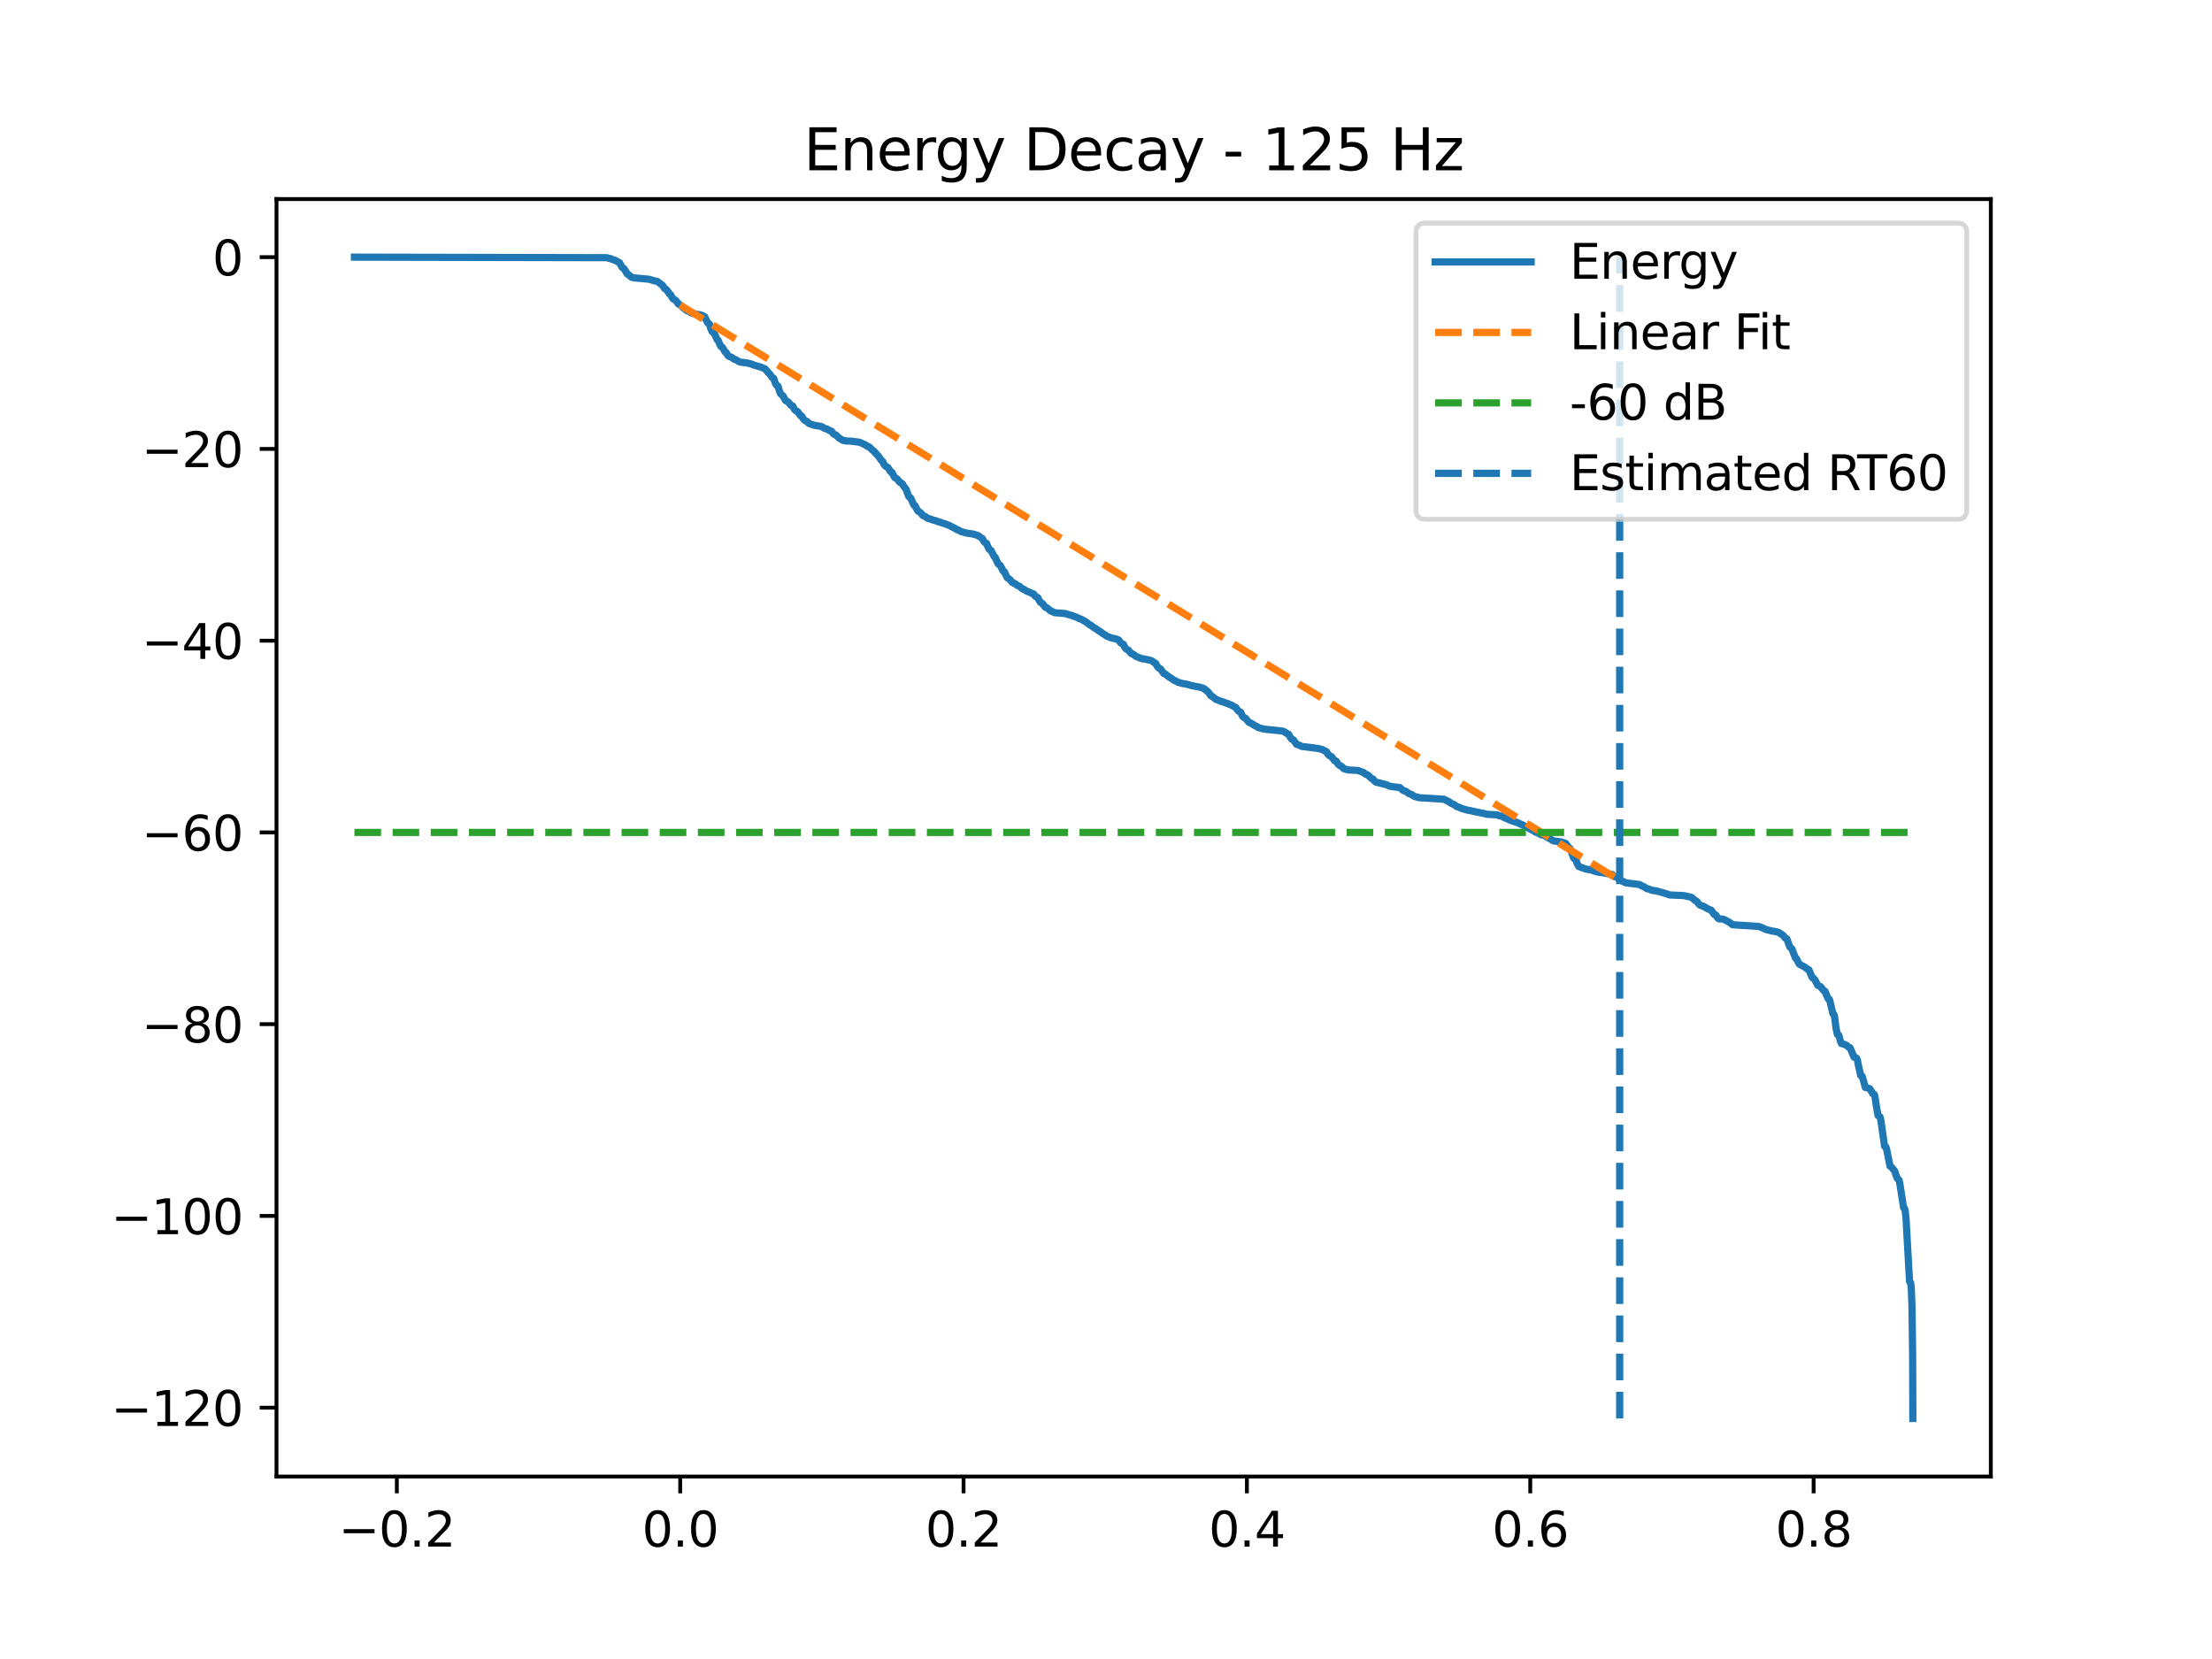 <?xml version="1.0" encoding="utf-8" standalone="no"?>
<!DOCTYPE svg PUBLIC "-//W3C//DTD SVG 1.1//EN"
  "http://www.w3.org/Graphics/SVG/1.1/DTD/svg11.dtd">
<svg xmlns:xlink="http://www.w3.org/1999/xlink" width="460.8pt" height="345.6pt" viewBox="0 0 460.8 345.6" xmlns="http://www.w3.org/2000/svg" version="1.1">
 <defs>
  <style type="text/css">*{stroke-linejoin: round; stroke-linecap: butt}</style>
 </defs>
 <g id="figure_1">
  <g id="patch_1">
   <path d="M 0 345.6 
L 460.8 345.6 
L 460.8 0 
L 0 0 
z
" style="fill: #ffffff"/>
  </g>
  <g id="axes_1">
   <g id="patch_2">
    <path d="M 57.6 307.584 
L 414.72 307.584 
L 414.72 41.472 
L 57.6 41.472 
z
" style="fill: #ffffff"/>
   </g>
   <g id="matplotlib.axis_1">
    <g id="xtick_1">
     <g id="line2d_1">
      <defs>
       <path id="mfca56587d9" d="M 0 0 
L 0 3.5 
" style="stroke: #000000; stroke-width: 0.8"/>
      </defs>
      <g>
       <use xlink:href="#mfca56587d9" x="82.668" y="307.584" style="stroke: #000000; stroke-width: 0.8"/>
      </g>
     </g>
     <g id="text_1">
      <!-- −0.2 -->
      <g transform="translate(70.527 322.182) scale(0.1 -0.1)">
       <defs>
        <path id="DejaVuSans-2212" d="M 678 2272 
L 4684 2272 
L 4684 1741 
L 678 1741 
L 678 2272 
z
" transform="scale(0.016)"/>
        <path id="DejaVuSans-30" d="M 2034 4250 
Q 1547 4250 1301 3770 
Q 1056 3291 1056 2328 
Q 1056 1369 1301 889 
Q 1547 409 2034 409 
Q 2525 409 2770 889 
Q 3016 1369 3016 2328 
Q 3016 3291 2770 3770 
Q 2525 4250 2034 4250 
z
M 2034 4750 
Q 2819 4750 3233 4129 
Q 3647 3509 3647 2328 
Q 3647 1150 3233 529 
Q 2819 -91 2034 -91 
Q 1250 -91 836 529 
Q 422 1150 422 2328 
Q 422 3509 836 4129 
Q 1250 4750 2034 4750 
z
" transform="scale(0.016)"/>
        <path id="DejaVuSans-2e" d="M 684 794 
L 1344 794 
L 1344 0 
L 684 0 
L 684 794 
z
" transform="scale(0.016)"/>
        <path id="DejaVuSans-32" d="M 1228 531 
L 3431 531 
L 3431 0 
L 469 0 
L 469 531 
Q 828 903 1448 1529 
Q 2069 2156 2228 2338 
Q 2531 2678 2651 2914 
Q 2772 3150 2772 3378 
Q 2772 3750 2511 3984 
Q 2250 4219 1831 4219 
Q 1534 4219 1204 4116 
Q 875 4013 500 3803 
L 500 4441 
Q 881 4594 1212 4672 
Q 1544 4750 1819 4750 
Q 2544 4750 2975 4387 
Q 3406 4025 3406 3419 
Q 3406 3131 3298 2873 
Q 3191 2616 2906 2266 
Q 2828 2175 2409 1742 
Q 1991 1309 1228 531 
z
" transform="scale(0.016)"/>
       </defs>
       <use xlink:href="#DejaVuSans-2212"/>
       <use xlink:href="#DejaVuSans-30" transform="translate(83.789 0)"/>
       <use xlink:href="#DejaVuSans-2e" transform="translate(147.412 0)"/>
       <use xlink:href="#DejaVuSans-32" transform="translate(179.199 0)"/>
      </g>
     </g>
    </g>
    <g id="xtick_2">
     <g id="line2d_2">
      <g>
       <use xlink:href="#mfca56587d9" x="141.697" y="307.584" style="stroke: #000000; stroke-width: 0.8"/>
      </g>
     </g>
     <g id="text_2">
      <!-- 0.0 -->
      <g transform="translate(133.745 322.182) scale(0.1 -0.1)">
       <use xlink:href="#DejaVuSans-30"/>
       <use xlink:href="#DejaVuSans-2e" transform="translate(63.623 0)"/>
       <use xlink:href="#DejaVuSans-30" transform="translate(95.41 0)"/>
      </g>
     </g>
    </g>
    <g id="xtick_3">
     <g id="line2d_3">
      <g>
       <use xlink:href="#mfca56587d9" x="200.725" y="307.584" style="stroke: #000000; stroke-width: 0.8"/>
      </g>
     </g>
     <g id="text_3">
      <!-- 0.2 -->
      <g transform="translate(192.773 322.182) scale(0.1 -0.1)">
       <use xlink:href="#DejaVuSans-30"/>
       <use xlink:href="#DejaVuSans-2e" transform="translate(63.623 0)"/>
       <use xlink:href="#DejaVuSans-32" transform="translate(95.41 0)"/>
      </g>
     </g>
    </g>
    <g id="xtick_4">
     <g id="line2d_4">
      <g>
       <use xlink:href="#mfca56587d9" x="259.753" y="307.584" style="stroke: #000000; stroke-width: 0.8"/>
      </g>
     </g>
     <g id="text_4">
      <!-- 0.4 -->
      <g transform="translate(251.801 322.182) scale(0.1 -0.1)">
       <defs>
        <path id="DejaVuSans-34" d="M 2419 4116 
L 825 1625 
L 2419 1625 
L 2419 4116 
z
M 2253 4666 
L 3047 4666 
L 3047 1625 
L 3713 1625 
L 3713 1100 
L 3047 1100 
L 3047 0 
L 2419 0 
L 2419 1100 
L 313 1100 
L 313 1709 
L 2253 4666 
z
" transform="scale(0.016)"/>
       </defs>
       <use xlink:href="#DejaVuSans-30"/>
       <use xlink:href="#DejaVuSans-2e" transform="translate(63.623 0)"/>
       <use xlink:href="#DejaVuSans-34" transform="translate(95.41 0)"/>
      </g>
     </g>
    </g>
    <g id="xtick_5">
     <g id="line2d_5">
      <g>
       <use xlink:href="#mfca56587d9" x="318.781" y="307.584" style="stroke: #000000; stroke-width: 0.8"/>
      </g>
     </g>
     <g id="text_5">
      <!-- 0.6 -->
      <g transform="translate(310.829 322.182) scale(0.1 -0.1)">
       <defs>
        <path id="DejaVuSans-36" d="M 2113 2584 
Q 1688 2584 1439 2293 
Q 1191 2003 1191 1497 
Q 1191 994 1439 701 
Q 1688 409 2113 409 
Q 2538 409 2786 701 
Q 3034 994 3034 1497 
Q 3034 2003 2786 2293 
Q 2538 2584 2113 2584 
z
M 3366 4563 
L 3366 3988 
Q 3128 4100 2886 4159 
Q 2644 4219 2406 4219 
Q 1781 4219 1451 3797 
Q 1122 3375 1075 2522 
Q 1259 2794 1537 2939 
Q 1816 3084 2150 3084 
Q 2853 3084 3261 2657 
Q 3669 2231 3669 1497 
Q 3669 778 3244 343 
Q 2819 -91 2113 -91 
Q 1303 -91 875 529 
Q 447 1150 447 2328 
Q 447 3434 972 4092 
Q 1497 4750 2381 4750 
Q 2619 4750 2861 4703 
Q 3103 4656 3366 4563 
z
" transform="scale(0.016)"/>
       </defs>
       <use xlink:href="#DejaVuSans-30"/>
       <use xlink:href="#DejaVuSans-2e" transform="translate(63.623 0)"/>
       <use xlink:href="#DejaVuSans-36" transform="translate(95.41 0)"/>
      </g>
     </g>
    </g>
    <g id="xtick_6">
     <g id="line2d_6">
      <g>
       <use xlink:href="#mfca56587d9" x="377.809" y="307.584" style="stroke: #000000; stroke-width: 0.8"/>
      </g>
     </g>
     <g id="text_6">
      <!-- 0.8 -->
      <g transform="translate(369.857 322.182) scale(0.1 -0.1)">
       <defs>
        <path id="DejaVuSans-38" d="M 2034 2216 
Q 1584 2216 1326 1975 
Q 1069 1734 1069 1313 
Q 1069 891 1326 650 
Q 1584 409 2034 409 
Q 2484 409 2743 651 
Q 3003 894 3003 1313 
Q 3003 1734 2745 1975 
Q 2488 2216 2034 2216 
z
M 1403 2484 
Q 997 2584 770 2862 
Q 544 3141 544 3541 
Q 544 4100 942 4425 
Q 1341 4750 2034 4750 
Q 2731 4750 3128 4425 
Q 3525 4100 3525 3541 
Q 3525 3141 3298 2862 
Q 3072 2584 2669 2484 
Q 3125 2378 3379 2068 
Q 3634 1759 3634 1313 
Q 3634 634 3220 271 
Q 2806 -91 2034 -91 
Q 1263 -91 848 271 
Q 434 634 434 1313 
Q 434 1759 690 2068 
Q 947 2378 1403 2484 
z
M 1172 3481 
Q 1172 3119 1398 2916 
Q 1625 2713 2034 2713 
Q 2441 2713 2670 2916 
Q 2900 3119 2900 3481 
Q 2900 3844 2670 4047 
Q 2441 4250 2034 4250 
Q 1625 4250 1398 4047 
Q 1172 3844 1172 3481 
z
" transform="scale(0.016)"/>
       </defs>
       <use xlink:href="#DejaVuSans-30"/>
       <use xlink:href="#DejaVuSans-2e" transform="translate(63.623 0)"/>
       <use xlink:href="#DejaVuSans-38" transform="translate(95.41 0)"/>
      </g>
     </g>
    </g>
   </g>
   <g id="matplotlib.axis_2">
    <g id="ytick_1">
     <g id="line2d_7">
      <defs>
       <path id="mbb171b4109" d="M 0 0 
L -3.5 0 
" style="stroke: #000000; stroke-width: 0.8"/>
      </defs>
      <g>
       <use xlink:href="#mbb171b4109" x="57.6" y="293.247" style="stroke: #000000; stroke-width: 0.8"/>
      </g>
     </g>
     <g id="text_7">
      <!-- −120 -->
      <g transform="translate(23.133 297.047) scale(0.1 -0.1)">
       <defs>
        <path id="DejaVuSans-31" d="M 794 531 
L 1825 531 
L 1825 4091 
L 703 3866 
L 703 4441 
L 1819 4666 
L 2450 4666 
L 2450 531 
L 3481 531 
L 3481 0 
L 794 0 
L 794 531 
z
" transform="scale(0.016)"/>
       </defs>
       <use xlink:href="#DejaVuSans-2212"/>
       <use xlink:href="#DejaVuSans-31" transform="translate(83.789 0)"/>
       <use xlink:href="#DejaVuSans-32" transform="translate(147.412 0)"/>
       <use xlink:href="#DejaVuSans-30" transform="translate(211.035 0)"/>
      </g>
     </g>
    </g>
    <g id="ytick_2">
     <g id="line2d_8">
      <g>
       <use xlink:href="#mbb171b4109" x="57.6" y="253.301" style="stroke: #000000; stroke-width: 0.8"/>
      </g>
     </g>
     <g id="text_8">
      <!-- −100 -->
      <g transform="translate(23.133 257.1) scale(0.1 -0.1)">
       <use xlink:href="#DejaVuSans-2212"/>
       <use xlink:href="#DejaVuSans-31" transform="translate(83.789 0)"/>
       <use xlink:href="#DejaVuSans-30" transform="translate(147.412 0)"/>
       <use xlink:href="#DejaVuSans-30" transform="translate(211.035 0)"/>
      </g>
     </g>
    </g>
    <g id="ytick_3">
     <g id="line2d_9">
      <g>
       <use xlink:href="#mbb171b4109" x="57.6" y="213.354" style="stroke: #000000; stroke-width: 0.8"/>
      </g>
     </g>
     <g id="text_9">
      <!-- −80 -->
      <g transform="translate(29.495 217.154) scale(0.1 -0.1)">
       <use xlink:href="#DejaVuSans-2212"/>
       <use xlink:href="#DejaVuSans-38" transform="translate(83.789 0)"/>
       <use xlink:href="#DejaVuSans-30" transform="translate(147.412 0)"/>
      </g>
     </g>
    </g>
    <g id="ytick_4">
     <g id="line2d_10">
      <g>
       <use xlink:href="#mbb171b4109" x="57.6" y="173.408" style="stroke: #000000; stroke-width: 0.8"/>
      </g>
     </g>
     <g id="text_10">
      <!-- −60 -->
      <g transform="translate(29.495 177.207) scale(0.1 -0.1)">
       <use xlink:href="#DejaVuSans-2212"/>
       <use xlink:href="#DejaVuSans-36" transform="translate(83.789 0)"/>
       <use xlink:href="#DejaVuSans-30" transform="translate(147.412 0)"/>
      </g>
     </g>
    </g>
    <g id="ytick_5">
     <g id="line2d_11">
      <g>
       <use xlink:href="#mbb171b4109" x="57.6" y="133.461" style="stroke: #000000; stroke-width: 0.8"/>
      </g>
     </g>
     <g id="text_11">
      <!-- −40 -->
      <g transform="translate(29.495 137.26) scale(0.1 -0.1)">
       <use xlink:href="#DejaVuSans-2212"/>
       <use xlink:href="#DejaVuSans-34" transform="translate(83.789 0)"/>
       <use xlink:href="#DejaVuSans-30" transform="translate(147.412 0)"/>
      </g>
     </g>
    </g>
    <g id="ytick_6">
     <g id="line2d_12">
      <g>
       <use xlink:href="#mbb171b4109" x="57.6" y="93.515" style="stroke: #000000; stroke-width: 0.8"/>
      </g>
     </g>
     <g id="text_12">
      <!-- −20 -->
      <g transform="translate(29.495 97.314) scale(0.1 -0.1)">
       <use xlink:href="#DejaVuSans-2212"/>
       <use xlink:href="#DejaVuSans-32" transform="translate(83.789 0)"/>
       <use xlink:href="#DejaVuSans-30" transform="translate(147.412 0)"/>
      </g>
     </g>
    </g>
    <g id="ytick_7">
     <g id="line2d_13">
      <g>
       <use xlink:href="#mbb171b4109" x="57.6" y="53.568" style="stroke: #000000; stroke-width: 0.8"/>
      </g>
     </g>
     <g id="text_13">
      <!-- 0 -->
      <g transform="translate(44.237 57.367) scale(0.1 -0.1)">
       <use xlink:href="#DejaVuSans-30"/>
      </g>
     </g>
    </g>
   </g>
   <g id="line2d_14">
    <path d="M 73.833 53.568 
L 126.294 53.679 
L 127.222 53.892 
L 127.647 54.081 
L 128.059 54.194 
L 128.833 54.611 
L 129.073 54.73 
L 129.301 55.186 
L 129.639 55.75 
L 129.989 55.955 
L 130.684 57.098 
L 130.918 57.21 
L 131.588 57.782 
L 132.203 57.894 
L 135.142 58.163 
L 136.433 58.525 
L 136.944 58.636 
L 138.026 59.45 
L 138.432 60.104 
L 138.788 60.283 
L 139.508 61.273 
L 139.711 61.401 
L 140 61.967 
L 140.289 62.319 
L 140.737 62.552 
L 141.328 63.325 
L 141.604 63.435 
L 142.391 64.179 
L 142.637 64.343 
L 143.16 64.759 
L 143.541 64.88 
L 144.082 65.219 
L 144.537 65.332 
L 145.054 65.471 
L 146.025 65.611 
L 146.64 65.888 
L 146.837 66.022 
L 147.058 66.549 
L 147.403 67.241 
L 147.784 67.501 
L 148.061 68.443 
L 148.35 69.073 
L 148.786 69.422 
L 149.407 70.774 
L 149.598 70.885 
L 149.795 71.38 
L 150.145 72.142 
L 150.508 72.383 
L 151.055 73.317 
L 151.276 73.426 
L 151.596 74.023 
L 151.854 74.231 
L 152.352 74.406 
L 152.955 74.841 
L 153.355 74.961 
L 153.957 75.353 
L 154.431 75.464 
L 155.003 75.521 
L 155.906 75.668 
L 156.324 75.778 
L 156.663 75.888 
L 157.155 76.092 
L 157.591 76.204 
L 158.101 76.363 
L 158.507 76.473 
L 159.073 76.718 
L 159.362 76.826 
L 160.469 78.074 
L 160.782 78.57 
L 161.182 78.819 
L 161.465 79.713 
L 161.729 80.209 
L 162.08 80.453 
L 162.332 81.357 
L 162.621 82.056 
L 163.125 82.484 
L 163.629 83.423 
L 164.195 83.729 
L 164.761 84.437 
L 165.136 84.584 
L 165.425 85.159 
L 165.714 85.52 
L 166.138 85.742 
L 166.771 86.605 
L 167.029 86.71 
L 167.294 87.185 
L 167.595 87.552 
L 168.099 87.801 
L 168.554 88.232 
L 169.145 88.427 
L 169.563 88.577 
L 170.491 88.742 
L 171.008 88.82 
L 171.303 88.959 
L 171.807 89.248 
L 172.231 89.366 
L 172.92 89.742 
L 173.24 89.848 
L 173.578 90.343 
L 173.836 90.497 
L 174.131 90.614 
L 174.832 91.286 
L 175.084 91.42 
L 175.564 91.724 
L 176.222 91.854 
L 177.181 91.89 
L 179.093 92.132 
L 180.323 92.704 
L 180.717 92.984 
L 181.086 93.119 
L 181.78 93.796 
L 181.989 93.933 
L 182.758 94.786 
L 182.936 94.957 
L 183.643 95.944 
L 183.84 96.076 
L 184.123 96.658 
L 184.43 97.077 
L 184.953 97.384 
L 185.543 98.277 
L 185.802 98.387 
L 186.029 98.86 
L 186.38 99.466 
L 186.958 99.838 
L 187.437 100.469 
L 187.874 100.685 
L 188.599 101.75 
L 188.759 101.909 
L 188.974 102.555 
L 189.325 103.441 
L 189.712 103.746 
L 190.376 105.205 
L 190.598 105.311 
L 190.831 105.779 
L 191.213 106.444 
L 191.815 106.853 
L 192.221 107.364 
L 192.83 107.65 
L 193.242 107.96 
L 193.943 108.176 
L 194.385 108.342 
L 194.908 108.466 
L 195.455 108.688 
L 195.916 108.799 
L 196.494 109.018 
L 196.919 109.128 
L 197.49 109.373 
L 197.816 109.481 
L 198.4 109.818 
L 198.708 109.929 
L 199.323 110.316 
L 199.649 110.425 
L 200.239 110.752 
L 200.706 110.865 
L 201.247 111.027 
L 201.924 111.142 
L 202.514 111.212 
L 202.969 111.336 
L 203.479 111.476 
L 203.781 111.591 
L 204.439 112.054 
L 204.648 112.19 
L 204.955 112.798 
L 205.213 113.053 
L 205.521 113.199 
L 205.748 113.785 
L 206.074 114.438 
L 206.468 114.708 
L 207.132 115.993 
L 207.322 116.11 
L 207.531 116.604 
L 207.931 117.47 
L 208.374 117.788 
L 209.001 119.002 
L 209.235 119.111 
L 209.45 119.591 
L 209.837 120.366 
L 210.384 120.727 
L 210.833 121.297 
L 211.534 121.633 
L 211.952 121.974 
L 212.377 122.133 
L 212.948 122.648 
L 213.287 122.76 
L 213.932 123.19 
L 214.307 123.298 
L 215.002 123.633 
L 215.328 123.74 
L 215.66 124.212 
L 215.918 124.375 
L 216.195 124.49 
L 216.429 124.989 
L 216.742 125.482 
L 217.185 125.733 
L 217.751 126.496 
L 218.138 126.636 
L 218.827 127.247 
L 219.146 127.359 
L 219.694 127.635 
L 221.895 127.81 
L 223.487 128.291 
L 223.862 128.457 
L 224.274 128.573 
L 224.871 128.89 
L 225.264 129.002 
L 225.972 129.426 
L 226.23 129.548 
L 226.937 130.119 
L 227.207 130.235 
L 227.97 130.814 
L 228.247 130.932 
L 228.978 131.463 
L 229.23 131.587 
L 229.845 132.067 
L 230.103 132.184 
L 230.645 132.57 
L 231.001 132.68 
L 231.512 132.899 
L 232.212 133.034 
L 232.815 133.234 
L 233.079 133.347 
L 233.387 133.829 
L 233.664 134.065 
L 234.014 134.215 
L 234.309 134.839 
L 234.592 135.194 
L 235.059 135.434 
L 235.631 136.124 
L 236.037 136.262 
L 236.676 136.763 
L 237.045 136.874 
L 237.611 137.145 
L 238.183 137.262 
L 238.706 137.342 
L 239.191 137.456 
L 239.689 137.564 
L 239.966 137.686 
L 240.575 138.122 
L 240.79 138.244 
L 241.061 138.775 
L 241.35 139.138 
L 241.749 139.343 
L 242.432 140.293 
L 242.721 140.4 
L 243.618 141.09 
L 243.889 141.223 
L 244.535 141.699 
L 244.836 141.808 
L 245.389 142.128 
L 245.82 142.238 
L 246.312 142.375 
L 246.896 142.488 
L 247.431 142.582 
L 247.824 142.703 
L 248.292 142.83 
L 248.802 142.939 
L 249.361 143.038 
L 249.915 143.149 
L 250.517 143.326 
L 250.794 143.443 
L 251.532 144.022 
L 251.723 144.219 
L 252.294 144.983 
L 252.589 145.094 
L 253.327 145.716 
L 253.709 145.825 
L 254.348 146.105 
L 254.754 146.216 
L 255.252 146.408 
L 255.615 146.516 
L 256.131 146.748 
L 256.494 146.859 
L 257.176 147.269 
L 257.447 147.383 
L 257.742 147.85 
L 258.05 148.172 
L 258.455 148.366 
L 258.806 149.164 
L 259.058 149.425 
L 259.445 149.601 
L 260.177 150.485 
L 260.515 150.592 
L 261.345 151.119 
L 261.622 151.247 
L 262.145 151.568 
L 262.544 151.68 
L 262.962 151.803 
L 263.571 151.914 
L 266.781 152.244 
L 267.236 152.3 
L 267.543 152.441 
L 268.17 152.844 
L 268.429 152.951 
L 268.668 153.383 
L 269.025 153.918 
L 269.486 154.181 
L 270.083 155.049 
L 270.568 155.198 
L 271.159 155.49 
L 273.778 155.814 
L 274.633 155.93 
L 275.494 156.161 
L 275.949 156.425 
L 276.293 156.541 
L 276.576 157.018 
L 276.889 157.383 
L 277.375 157.629 
L 278.027 158.465 
L 278.371 158.584 
L 278.673 159.081 
L 278.986 159.42 
L 279.46 159.644 
L 279.939 160.133 
L 280.431 160.283 
L 280.818 160.388 
L 282.891 160.502 
L 284.04 160.93 
L 284.471 161.269 
L 284.932 161.435 
L 285.688 162.16 
L 286.002 162.27 
L 286.414 162.784 
L 286.715 162.952 
L 287.49 163.136 
L 288.24 163.33 
L 288.843 163.466 
L 289.421 163.766 
L 290.14 163.881 
L 291.585 164.058 
L 291.849 164.279 
L 292.317 164.67 
L 292.876 164.858 
L 293.528 165.344 
L 294.001 165.479 
L 294.659 165.919 
L 295.102 166.03 
L 295.649 166.177 
L 300.827 166.494 
L 302.007 167.112 
L 302.358 167.391 
L 302.899 167.591 
L 303.446 168.017 
L 303.981 168.172 
L 304.467 168.416 
L 304.903 168.532 
L 305.34 168.672 
L 305.776 168.783 
L 306.219 168.852 
L 306.766 168.982 
L 309.263 169.503 
L 309.767 169.634 
L 311.864 169.747 
L 312.319 169.942 
L 312.755 169.995 
L 313.069 170.155 
L 313.567 170.426 
L 313.991 170.548 
L 314.52 170.844 
L 314.87 170.953 
L 315.295 171.112 
L 315.645 171.22 
L 316.057 171.357 
L 316.364 171.466 
L 316.869 171.732 
L 317.188 171.839 
L 317.816 172.225 
L 318.148 172.335 
L 318.842 172.761 
L 319.168 172.869 
L 319.925 173.36 
L 320.269 173.473 
L 321.044 173.889 
L 321.646 174.019 
L 322.532 174.552 
L 322.833 174.687 
L 323.558 175.16 
L 325.212 175.383 
L 326.147 175.689 
L 326.879 176.647 
L 327.076 176.772 
L 327.272 177.261 
L 327.832 178.78 
L 328.268 179.053 
L 328.594 180.003 
L 328.883 180.498 
L 330.316 181.036 
L 331.552 181.239 
L 332.124 181.474 
L 332.53 181.587 
L 333.028 181.704 
L 333.981 181.82 
L 335.85 182.185 
L 336.299 182.6 
L 336.606 182.687 
L 336.92 182.798 
L 337.793 183.469 
L 338.1 183.614 
L 338.648 183.905 
L 341.55 184.259 
L 342.029 184.555 
L 342.368 184.664 
L 343.05 185.115 
L 343.511 185.225 
L 344.206 185.483 
L 345.141 185.62 
L 346.592 186.015 
L 346.93 186.135 
L 347.323 186.247 
L 347.797 186.434 
L 350.748 186.563 
L 351.812 186.804 
L 352.206 186.867 
L 352.458 186.997 
L 353.226 187.662 
L 353.497 187.79 
L 353.927 188.367 
L 354.259 188.605 
L 354.966 188.844 
L 355.643 189.271 
L 356.473 189.616 
L 357.094 190.488 
L 357.414 190.605 
L 357.789 191.188 
L 358.09 191.415 
L 358.705 191.438 
L 359.203 191.573 
L 360.045 192.017 
L 360.31 192.176 
L 360.918 192.645 
L 364.903 192.891 
L 366.483 193.024 
L 367.147 193.278 
L 367.436 193.426 
L 367.842 193.62 
L 368.303 193.738 
L 368.721 193.841 
L 369.139 193.953 
L 369.588 194.011 
L 370.486 194.209 
L 371.5 194.894 
L 371.888 195.41 
L 372.251 195.599 
L 372.472 196.266 
L 372.847 197.271 
L 373.29 197.672 
L 374.021 199.567 
L 374.224 199.674 
L 374.446 200.152 
L 374.808 200.822 
L 376.155 201.578 
L 376.481 201.877 
L 376.825 202.024 
L 377.047 202.564 
L 377.483 203.591 
L 378.024 204.013 
L 378.658 205.249 
L 379.242 205.528 
L 379.93 206.385 
L 380.17 206.493 
L 380.361 206.931 
L 380.822 208.031 
L 381.105 208.196 
L 381.271 208.819 
L 381.824 211.189 
L 382.039 211.318 
L 382.187 211.883 
L 382.482 214.204 
L 382.753 215.48 
L 382.962 215.543 
L 383.097 215.761 
L 383.367 216.827 
L 383.626 217.411 
L 383.921 217.453 
L 384.659 217.748 
L 385.065 218.123 
L 385.378 218.248 
L 385.599 218.728 
L 386.239 220.238 
L 386.516 220.295 
L 386.743 220.414 
L 386.928 220.836 
L 387.186 222.099 
L 387.616 224.052 
L 387.819 224.109 
L 387.954 224.265 
L 388.139 224.943 
L 388.575 226.531 
L 388.815 226.574 
L 389.504 226.794 
L 389.701 227.104 
L 390.143 227.824 
L 390.439 227.971 
L 390.605 228.518 
L 390.881 230.413 
L 391.238 232.393 
L 391.428 232.514 
L 391.613 232.621 
L 391.767 233.082 
L 392 234.651 
L 392.584 238.778 
L 392.781 238.839 
L 392.91 238.996 
L 393.07 239.662 
L 393.722 242.935 
L 393.949 243.052 
L 394.571 243.789 
L 394.718 243.971 
L 394.952 244.75 
L 395.259 245.516 
L 395.628 245.841 
L 395.813 246.836 
L 396.557 251.598 
L 396.747 251.709 
L 396.882 252.208 
L 397.073 253.962 
L 397.344 258.941 
L 397.799 266.99 
L 397.958 267.104 
L 398.045 267.332 
L 398.161 268.454 
L 398.309 272.35 
L 398.438 282.426 
L 398.481 295.488 
L 398.481 295.488 
" clip-path="url(#pdc4f45174d)" style="fill: none; stroke: #1f77b4; stroke-width: 1.5; stroke-linecap: square"/>
   </g>
   <g id="line2d_15">
    <path d="M 141.697 63.564 
L 337.412 183.394 
" clip-path="url(#pdc4f45174d)" style="fill: none; stroke-dasharray: 5.55,2.4; stroke-dashoffset: 0; stroke: #ff7f0e; stroke-width: 1.5"/>
   </g>
   <g id="line2d_16">
    <path d="M 73.833 173.408 
L 398.487 173.408 
L 398.487 173.408 
" clip-path="url(#pdc4f45174d)" style="fill: none; stroke-dasharray: 5.55,2.4; stroke-dashoffset: 0; stroke: #2ca02c; stroke-width: 1.5"/>
   </g>
   <g id="LineCollection_1">
    <path d="M 337.412 295.488 
L 337.412 53.568 
" clip-path="url(#pdc4f45174d)" style="fill: none; stroke-dasharray: 5.55,2.4; stroke-dashoffset: 0; stroke: #1f77b4; stroke-width: 1.5"/>
   </g>
   <g id="patch_3">
    <path d="M 57.6 307.584 
L 57.6 41.472 
" style="fill: none; stroke: #000000; stroke-width: 0.8; stroke-linejoin: miter; stroke-linecap: square"/>
   </g>
   <g id="patch_4">
    <path d="M 414.72 307.584 
L 414.72 41.472 
" style="fill: none; stroke: #000000; stroke-width: 0.8; stroke-linejoin: miter; stroke-linecap: square"/>
   </g>
   <g id="patch_5">
    <path d="M 57.6 307.584 
L 414.72 307.584 
" style="fill: none; stroke: #000000; stroke-width: 0.8; stroke-linejoin: miter; stroke-linecap: square"/>
   </g>
   <g id="patch_6">
    <path d="M 57.6 41.472 
L 414.72 41.472 
" style="fill: none; stroke: #000000; stroke-width: 0.8; stroke-linejoin: miter; stroke-linecap: square"/>
   </g>
   <g id="text_14">
    <!-- Energy Decay - 125 Hz -->
    <g transform="translate(167.407 35.472) scale(0.12 -0.12)">
     <defs>
      <path id="DejaVuSans-45" d="M 628 4666 
L 3578 4666 
L 3578 4134 
L 1259 4134 
L 1259 2753 
L 3481 2753 
L 3481 2222 
L 1259 2222 
L 1259 531 
L 3634 531 
L 3634 0 
L 628 0 
L 628 4666 
z
" transform="scale(0.016)"/>
      <path id="DejaVuSans-6e" d="M 3513 2113 
L 3513 0 
L 2938 0 
L 2938 2094 
Q 2938 2591 2744 2837 
Q 2550 3084 2163 3084 
Q 1697 3084 1428 2787 
Q 1159 2491 1159 1978 
L 1159 0 
L 581 0 
L 581 3500 
L 1159 3500 
L 1159 2956 
Q 1366 3272 1645 3428 
Q 1925 3584 2291 3584 
Q 2894 3584 3203 3211 
Q 3513 2838 3513 2113 
z
" transform="scale(0.016)"/>
      <path id="DejaVuSans-65" d="M 3597 1894 
L 3597 1613 
L 953 1613 
Q 991 1019 1311 708 
Q 1631 397 2203 397 
Q 2534 397 2845 478 
Q 3156 559 3463 722 
L 3463 178 
Q 3153 47 2828 -22 
Q 2503 -91 2169 -91 
Q 1331 -91 842 396 
Q 353 884 353 1716 
Q 353 2575 817 3079 
Q 1281 3584 2069 3584 
Q 2775 3584 3186 3129 
Q 3597 2675 3597 1894 
z
M 3022 2063 
Q 3016 2534 2758 2815 
Q 2500 3097 2075 3097 
Q 1594 3097 1305 2825 
Q 1016 2553 972 2059 
L 3022 2063 
z
" transform="scale(0.016)"/>
      <path id="DejaVuSans-72" d="M 2631 2963 
Q 2534 3019 2420 3045 
Q 2306 3072 2169 3072 
Q 1681 3072 1420 2755 
Q 1159 2438 1159 1844 
L 1159 0 
L 581 0 
L 581 3500 
L 1159 3500 
L 1159 2956 
Q 1341 3275 1631 3429 
Q 1922 3584 2338 3584 
Q 2397 3584 2469 3576 
Q 2541 3569 2628 3553 
L 2631 2963 
z
" transform="scale(0.016)"/>
      <path id="DejaVuSans-67" d="M 2906 1791 
Q 2906 2416 2648 2759 
Q 2391 3103 1925 3103 
Q 1463 3103 1205 2759 
Q 947 2416 947 1791 
Q 947 1169 1205 825 
Q 1463 481 1925 481 
Q 2391 481 2648 825 
Q 2906 1169 2906 1791 
z
M 3481 434 
Q 3481 -459 3084 -895 
Q 2688 -1331 1869 -1331 
Q 1566 -1331 1297 -1286 
Q 1028 -1241 775 -1147 
L 775 -588 
Q 1028 -725 1275 -790 
Q 1522 -856 1778 -856 
Q 2344 -856 2625 -561 
Q 2906 -266 2906 331 
L 2906 616 
Q 2728 306 2450 153 
Q 2172 0 1784 0 
Q 1141 0 747 490 
Q 353 981 353 1791 
Q 353 2603 747 3093 
Q 1141 3584 1784 3584 
Q 2172 3584 2450 3431 
Q 2728 3278 2906 2969 
L 2906 3500 
L 3481 3500 
L 3481 434 
z
" transform="scale(0.016)"/>
      <path id="DejaVuSans-79" d="M 2059 -325 
Q 1816 -950 1584 -1140 
Q 1353 -1331 966 -1331 
L 506 -1331 
L 506 -850 
L 844 -850 
Q 1081 -850 1212 -737 
Q 1344 -625 1503 -206 
L 1606 56 
L 191 3500 
L 800 3500 
L 1894 763 
L 2988 3500 
L 3597 3500 
L 2059 -325 
z
" transform="scale(0.016)"/>
      <path id="DejaVuSans-20" transform="scale(0.016)"/>
      <path id="DejaVuSans-44" d="M 1259 4147 
L 1259 519 
L 2022 519 
Q 2988 519 3436 956 
Q 3884 1394 3884 2338 
Q 3884 3275 3436 3711 
Q 2988 4147 2022 4147 
L 1259 4147 
z
M 628 4666 
L 1925 4666 
Q 3281 4666 3915 4102 
Q 4550 3538 4550 2338 
Q 4550 1131 3912 565 
Q 3275 0 1925 0 
L 628 0 
L 628 4666 
z
" transform="scale(0.016)"/>
      <path id="DejaVuSans-63" d="M 3122 3366 
L 3122 2828 
Q 2878 2963 2633 3030 
Q 2388 3097 2138 3097 
Q 1578 3097 1268 2742 
Q 959 2388 959 1747 
Q 959 1106 1268 751 
Q 1578 397 2138 397 
Q 2388 397 2633 464 
Q 2878 531 3122 666 
L 3122 134 
Q 2881 22 2623 -34 
Q 2366 -91 2075 -91 
Q 1284 -91 818 406 
Q 353 903 353 1747 
Q 353 2603 823 3093 
Q 1294 3584 2113 3584 
Q 2378 3584 2631 3529 
Q 2884 3475 3122 3366 
z
" transform="scale(0.016)"/>
      <path id="DejaVuSans-61" d="M 2194 1759 
Q 1497 1759 1228 1600 
Q 959 1441 959 1056 
Q 959 750 1161 570 
Q 1363 391 1709 391 
Q 2188 391 2477 730 
Q 2766 1069 2766 1631 
L 2766 1759 
L 2194 1759 
z
M 3341 1997 
L 3341 0 
L 2766 0 
L 2766 531 
Q 2569 213 2275 61 
Q 1981 -91 1556 -91 
Q 1019 -91 701 211 
Q 384 513 384 1019 
Q 384 1609 779 1909 
Q 1175 2209 1959 2209 
L 2766 2209 
L 2766 2266 
Q 2766 2663 2505 2880 
Q 2244 3097 1772 3097 
Q 1472 3097 1187 3025 
Q 903 2953 641 2809 
L 641 3341 
Q 956 3463 1253 3523 
Q 1550 3584 1831 3584 
Q 2591 3584 2966 3190 
Q 3341 2797 3341 1997 
z
" transform="scale(0.016)"/>
      <path id="DejaVuSans-2d" d="M 313 2009 
L 1997 2009 
L 1997 1497 
L 313 1497 
L 313 2009 
z
" transform="scale(0.016)"/>
      <path id="DejaVuSans-35" d="M 691 4666 
L 3169 4666 
L 3169 4134 
L 1269 4134 
L 1269 2991 
Q 1406 3038 1543 3061 
Q 1681 3084 1819 3084 
Q 2600 3084 3056 2656 
Q 3513 2228 3513 1497 
Q 3513 744 3044 326 
Q 2575 -91 1722 -91 
Q 1428 -91 1123 -41 
Q 819 9 494 109 
L 494 744 
Q 775 591 1075 516 
Q 1375 441 1709 441 
Q 2250 441 2565 725 
Q 2881 1009 2881 1497 
Q 2881 1984 2565 2268 
Q 2250 2553 1709 2553 
Q 1456 2553 1204 2497 
Q 953 2441 691 2322 
L 691 4666 
z
" transform="scale(0.016)"/>
      <path id="DejaVuSans-48" d="M 628 4666 
L 1259 4666 
L 1259 2753 
L 3553 2753 
L 3553 4666 
L 4184 4666 
L 4184 0 
L 3553 0 
L 3553 2222 
L 1259 2222 
L 1259 0 
L 628 0 
L 628 4666 
z
" transform="scale(0.016)"/>
      <path id="DejaVuSans-7a" d="M 353 3500 
L 3084 3500 
L 3084 2975 
L 922 459 
L 3084 459 
L 3084 0 
L 275 0 
L 275 525 
L 2438 3041 
L 353 3041 
L 353 3500 
z
" transform="scale(0.016)"/>
     </defs>
     <use xlink:href="#DejaVuSans-45"/>
     <use xlink:href="#DejaVuSans-6e" transform="translate(63.184 0)"/>
     <use xlink:href="#DejaVuSans-65" transform="translate(126.562 0)"/>
     <use xlink:href="#DejaVuSans-72" transform="translate(188.086 0)"/>
     <use xlink:href="#DejaVuSans-67" transform="translate(227.449 0)"/>
     <use xlink:href="#DejaVuSans-79" transform="translate(290.926 0)"/>
     <use xlink:href="#DejaVuSans-20" transform="translate(350.105 0)"/>
     <use xlink:href="#DejaVuSans-44" transform="translate(381.893 0)"/>
     <use xlink:href="#DejaVuSans-65" transform="translate(458.895 0)"/>
     <use xlink:href="#DejaVuSans-63" transform="translate(520.418 0)"/>
     <use xlink:href="#DejaVuSans-61" transform="translate(575.398 0)"/>
     <use xlink:href="#DejaVuSans-79" transform="translate(636.678 0)"/>
     <use xlink:href="#DejaVuSans-20" transform="translate(695.857 0)"/>
     <use xlink:href="#DejaVuSans-2d" transform="translate(727.645 0)"/>
     <use xlink:href="#DejaVuSans-20" transform="translate(763.729 0)"/>
     <use xlink:href="#DejaVuSans-31" transform="translate(795.516 0)"/>
     <use xlink:href="#DejaVuSans-32" transform="translate(859.139 0)"/>
     <use xlink:href="#DejaVuSans-35" transform="translate(922.762 0)"/>
     <use xlink:href="#DejaVuSans-20" transform="translate(986.385 0)"/>
     <use xlink:href="#DejaVuSans-48" transform="translate(1018.172 0)"/>
     <use xlink:href="#DejaVuSans-7a" transform="translate(1093.367 0)"/>
    </g>
   </g>
   <g id="legend_1">
    <g id="patch_7">
     <path d="M 296.968 108.184 
L 407.72 108.184 
Q 409.72 108.184 409.72 106.184 
L 409.72 48.472 
Q 409.72 46.472 407.72 46.472 
L 296.968 46.472 
Q 294.968 46.472 294.968 48.472 
L 294.968 106.184 
Q 294.968 108.184 296.968 108.184 
z
" style="fill: #ffffff; opacity: 0.8; stroke: #cccccc; stroke-linejoin: miter"/>
    </g>
    <g id="line2d_17">
     <path d="M 298.968 54.57 
L 308.968 54.57 
L 318.968 54.57 
" style="fill: none; stroke: #1f77b4; stroke-width: 1.5; stroke-linecap: square"/>
    </g>
    <g id="text_15">
     <!-- Energy -->
     <g transform="translate(326.968 58.07) scale(0.1 -0.1)">
      <use xlink:href="#DejaVuSans-45"/>
      <use xlink:href="#DejaVuSans-6e" transform="translate(63.184 0)"/>
      <use xlink:href="#DejaVuSans-65" transform="translate(126.562 0)"/>
      <use xlink:href="#DejaVuSans-72" transform="translate(188.086 0)"/>
      <use xlink:href="#DejaVuSans-67" transform="translate(227.449 0)"/>
      <use xlink:href="#DejaVuSans-79" transform="translate(290.926 0)"/>
     </g>
    </g>
    <g id="line2d_18">
     <path d="M 298.968 69.249 
L 308.968 69.249 
L 318.968 69.249 
" style="fill: none; stroke-dasharray: 5.55,2.4; stroke-dashoffset: 0; stroke: #ff7f0e; stroke-width: 1.5"/>
    </g>
    <g id="text_16">
     <!-- Linear Fit -->
     <g transform="translate(326.968 72.749) scale(0.1 -0.1)">
      <defs>
       <path id="DejaVuSans-4c" d="M 628 4666 
L 1259 4666 
L 1259 531 
L 3531 531 
L 3531 0 
L 628 0 
L 628 4666 
z
" transform="scale(0.016)"/>
       <path id="DejaVuSans-69" d="M 603 3500 
L 1178 3500 
L 1178 0 
L 603 0 
L 603 3500 
z
M 603 4863 
L 1178 4863 
L 1178 4134 
L 603 4134 
L 603 4863 
z
" transform="scale(0.016)"/>
       <path id="DejaVuSans-46" d="M 628 4666 
L 3309 4666 
L 3309 4134 
L 1259 4134 
L 1259 2759 
L 3109 2759 
L 3109 2228 
L 1259 2228 
L 1259 0 
L 628 0 
L 628 4666 
z
" transform="scale(0.016)"/>
       <path id="DejaVuSans-74" d="M 1172 4494 
L 1172 3500 
L 2356 3500 
L 2356 3053 
L 1172 3053 
L 1172 1153 
Q 1172 725 1289 603 
Q 1406 481 1766 481 
L 2356 481 
L 2356 0 
L 1766 0 
Q 1100 0 847 248 
Q 594 497 594 1153 
L 594 3053 
L 172 3053 
L 172 3500 
L 594 3500 
L 594 4494 
L 1172 4494 
z
" transform="scale(0.016)"/>
      </defs>
      <use xlink:href="#DejaVuSans-4c"/>
      <use xlink:href="#DejaVuSans-69" transform="translate(55.713 0)"/>
      <use xlink:href="#DejaVuSans-6e" transform="translate(83.496 0)"/>
      <use xlink:href="#DejaVuSans-65" transform="translate(146.875 0)"/>
      <use xlink:href="#DejaVuSans-61" transform="translate(208.398 0)"/>
      <use xlink:href="#DejaVuSans-72" transform="translate(269.678 0)"/>
      <use xlink:href="#DejaVuSans-20" transform="translate(310.791 0)"/>
      <use xlink:href="#DejaVuSans-46" transform="translate(342.578 0)"/>
      <use xlink:href="#DejaVuSans-69" transform="translate(392.848 0)"/>
      <use xlink:href="#DejaVuSans-74" transform="translate(420.631 0)"/>
     </g>
    </g>
    <g id="line2d_19">
     <path d="M 298.968 83.927 
L 308.968 83.927 
L 318.968 83.927 
" style="fill: none; stroke-dasharray: 5.55,2.4; stroke-dashoffset: 0; stroke: #2ca02c; stroke-width: 1.5"/>
    </g>
    <g id="text_17">
     <!-- -60 dB -->
     <g transform="translate(326.968 87.427) scale(0.1 -0.1)">
      <defs>
       <path id="DejaVuSans-64" d="M 2906 2969 
L 2906 4863 
L 3481 4863 
L 3481 0 
L 2906 0 
L 2906 525 
Q 2725 213 2448 61 
Q 2172 -91 1784 -91 
Q 1150 -91 751 415 
Q 353 922 353 1747 
Q 353 2572 751 3078 
Q 1150 3584 1784 3584 
Q 2172 3584 2448 3432 
Q 2725 3281 2906 2969 
z
M 947 1747 
Q 947 1113 1208 752 
Q 1469 391 1925 391 
Q 2381 391 2643 752 
Q 2906 1113 2906 1747 
Q 2906 2381 2643 2742 
Q 2381 3103 1925 3103 
Q 1469 3103 1208 2742 
Q 947 2381 947 1747 
z
" transform="scale(0.016)"/>
       <path id="DejaVuSans-42" d="M 1259 2228 
L 1259 519 
L 2272 519 
Q 2781 519 3026 730 
Q 3272 941 3272 1375 
Q 3272 1813 3026 2020 
Q 2781 2228 2272 2228 
L 1259 2228 
z
M 1259 4147 
L 1259 2741 
L 2194 2741 
Q 2656 2741 2882 2914 
Q 3109 3088 3109 3444 
Q 3109 3797 2882 3972 
Q 2656 4147 2194 4147 
L 1259 4147 
z
M 628 4666 
L 2241 4666 
Q 2963 4666 3353 4366 
Q 3744 4066 3744 3513 
Q 3744 3084 3544 2831 
Q 3344 2578 2956 2516 
Q 3422 2416 3680 2098 
Q 3938 1781 3938 1306 
Q 3938 681 3513 340 
Q 3088 0 2303 0 
L 628 0 
L 628 4666 
z
" transform="scale(0.016)"/>
      </defs>
      <use xlink:href="#DejaVuSans-2d"/>
      <use xlink:href="#DejaVuSans-36" transform="translate(36.084 0)"/>
      <use xlink:href="#DejaVuSans-30" transform="translate(99.707 0)"/>
      <use xlink:href="#DejaVuSans-20" transform="translate(163.33 0)"/>
      <use xlink:href="#DejaVuSans-64" transform="translate(195.117 0)"/>
      <use xlink:href="#DejaVuSans-42" transform="translate(258.594 0)"/>
     </g>
    </g>
    <g id="line2d_20">
     <path d="M 298.968 98.605 
L 318.968 98.605 
" style="fill: none; stroke-dasharray: 5.55,2.4; stroke-dashoffset: 0; stroke: #1f77b4; stroke-width: 1.5"/>
    </g>
    <g id="text_18">
     <!-- Estimated RT60 -->
     <g transform="translate(326.968 102.105) scale(0.1 -0.1)">
      <defs>
       <path id="DejaVuSans-73" d="M 2834 3397 
L 2834 2853 
Q 2591 2978 2328 3040 
Q 2066 3103 1784 3103 
Q 1356 3103 1142 2972 
Q 928 2841 928 2578 
Q 928 2378 1081 2264 
Q 1234 2150 1697 2047 
L 1894 2003 
Q 2506 1872 2764 1633 
Q 3022 1394 3022 966 
Q 3022 478 2636 193 
Q 2250 -91 1575 -91 
Q 1294 -91 989 -36 
Q 684 19 347 128 
L 347 722 
Q 666 556 975 473 
Q 1284 391 1588 391 
Q 1994 391 2212 530 
Q 2431 669 2431 922 
Q 2431 1156 2273 1281 
Q 2116 1406 1581 1522 
L 1381 1569 
Q 847 1681 609 1914 
Q 372 2147 372 2553 
Q 372 3047 722 3315 
Q 1072 3584 1716 3584 
Q 2034 3584 2315 3537 
Q 2597 3491 2834 3397 
z
" transform="scale(0.016)"/>
       <path id="DejaVuSans-6d" d="M 3328 2828 
Q 3544 3216 3844 3400 
Q 4144 3584 4550 3584 
Q 5097 3584 5394 3201 
Q 5691 2819 5691 2113 
L 5691 0 
L 5113 0 
L 5113 2094 
Q 5113 2597 4934 2840 
Q 4756 3084 4391 3084 
Q 3944 3084 3684 2787 
Q 3425 2491 3425 1978 
L 3425 0 
L 2847 0 
L 2847 2094 
Q 2847 2600 2669 2842 
Q 2491 3084 2119 3084 
Q 1678 3084 1418 2786 
Q 1159 2488 1159 1978 
L 1159 0 
L 581 0 
L 581 3500 
L 1159 3500 
L 1159 2956 
Q 1356 3278 1631 3431 
Q 1906 3584 2284 3584 
Q 2666 3584 2933 3390 
Q 3200 3197 3328 2828 
z
" transform="scale(0.016)"/>
       <path id="DejaVuSans-52" d="M 2841 2188 
Q 3044 2119 3236 1894 
Q 3428 1669 3622 1275 
L 4263 0 
L 3584 0 
L 2988 1197 
Q 2756 1666 2539 1819 
Q 2322 1972 1947 1972 
L 1259 1972 
L 1259 0 
L 628 0 
L 628 4666 
L 2053 4666 
Q 2853 4666 3247 4331 
Q 3641 3997 3641 3322 
Q 3641 2881 3436 2590 
Q 3231 2300 2841 2188 
z
M 1259 4147 
L 1259 2491 
L 2053 2491 
Q 2509 2491 2742 2702 
Q 2975 2913 2975 3322 
Q 2975 3731 2742 3939 
Q 2509 4147 2053 4147 
L 1259 4147 
z
" transform="scale(0.016)"/>
       <path id="DejaVuSans-54" d="M -19 4666 
L 3928 4666 
L 3928 4134 
L 2272 4134 
L 2272 0 
L 1638 0 
L 1638 4134 
L -19 4134 
L -19 4666 
z
" transform="scale(0.016)"/>
      </defs>
      <use xlink:href="#DejaVuSans-45"/>
      <use xlink:href="#DejaVuSans-73" transform="translate(63.184 0)"/>
      <use xlink:href="#DejaVuSans-74" transform="translate(115.283 0)"/>
      <use xlink:href="#DejaVuSans-69" transform="translate(154.492 0)"/>
      <use xlink:href="#DejaVuSans-6d" transform="translate(182.275 0)"/>
      <use xlink:href="#DejaVuSans-61" transform="translate(279.688 0)"/>
      <use xlink:href="#DejaVuSans-74" transform="translate(340.967 0)"/>
      <use xlink:href="#DejaVuSans-65" transform="translate(380.176 0)"/>
      <use xlink:href="#DejaVuSans-64" transform="translate(441.699 0)"/>
      <use xlink:href="#DejaVuSans-20" transform="translate(505.176 0)"/>
      <use xlink:href="#DejaVuSans-52" transform="translate(536.963 0)"/>
      <use xlink:href="#DejaVuSans-54" transform="translate(599.195 0)"/>
      <use xlink:href="#DejaVuSans-36" transform="translate(660.279 0)"/>
      <use xlink:href="#DejaVuSans-30" transform="translate(723.902 0)"/>
     </g>
    </g>
   </g>
  </g>
 </g>
 <defs>
  <clipPath id="pdc4f45174d">
   <rect x="57.6" y="41.472" width="357.12" height="266.112"/>
  </clipPath>
 </defs>
</svg>
